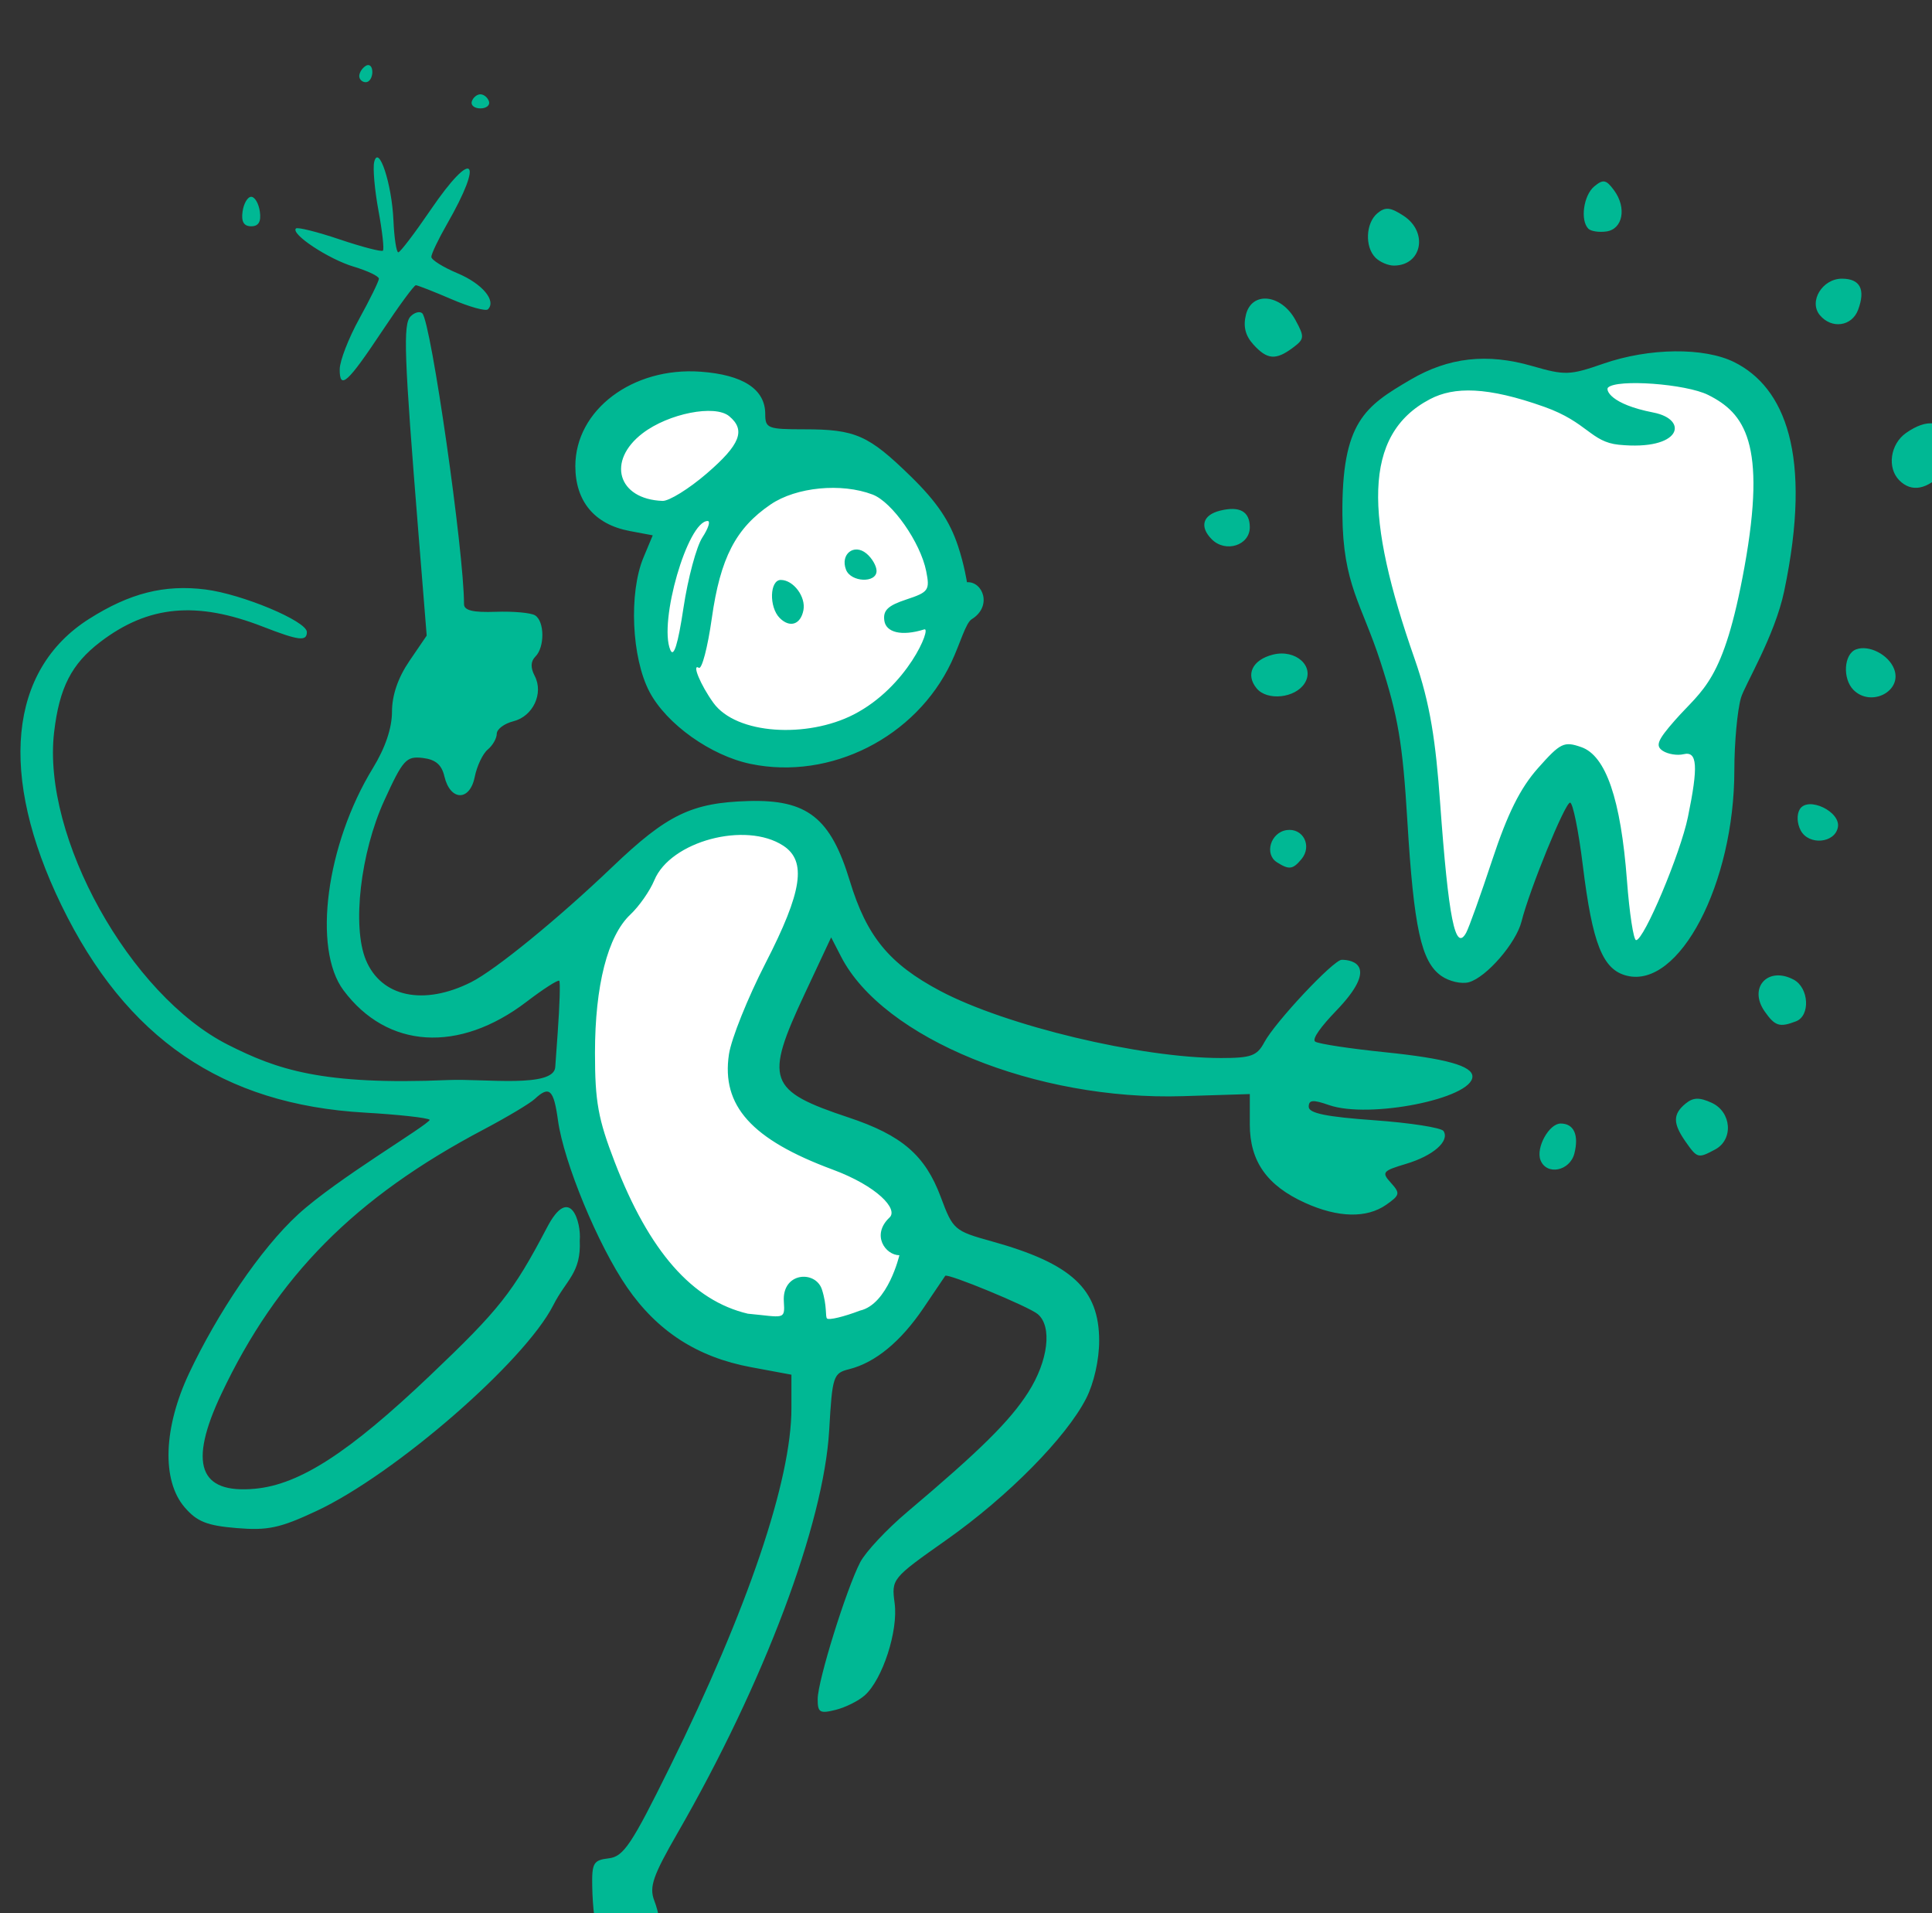 <?xml version="1.0" ?><svg height="173.644mm" viewBox="0 0 175.388 173.644" width="175.388mm" xmlns="http://www.w3.org/2000/svg">
    <rect x="0" y="0" width="175.388" height="173.644" fill="#333333" stroke="none"/>
    <path d="m 8336.234,16710.926 c -15.008,0.103 -32.844,6.668 -32.844,6.668 0,0 -11.315,-1.368 -34.791,-1.621 -23.476,-0.253 -29.218,7.852 -39.408,34.705 -10.19,26.852 18.071,78.127 19.197,95.859 1.126,17.733 -0.17,65.155 17.508,67.486 l 35.185,-64.752 c 0,0 13.963,64.854 19.705,66.374 5.742,1.52 11.145,-0.965 20.885,-21.079 9.739,-20.114 9.008,-60.595 9.008,-60.595 0,0 18.016,-44.889 19.086,-80 1.07,-35.111 -9.908,-39.114 -25.615,-42.356 -2.454,-0.506 -5.137,-0.708 -7.916,-0.689 z m -334.951,7.23 c -5.21,-0.05 -11.555,2.074 -19.242,7.699 -36.871,26.983 -0.789,42.401 10.863,40.278 0,0 -12.215,27.482 -1.307,54.627 10.909,27.145 41.632,26.599 64.894,18.166 23.263,-8.433 38.275,-37.843 22.518,-72.121 -15.757,-34.277 -55.805,-25.174 -55.805,-25.174 0,0 -4.903,-23.317 -21.922,-23.475 z m 14.012,149.043 c -5.429,0.1 -15.044,1.669 -27.719,9.352 -20.279,12.293 -23.729,30.165 -27.318,62.345 -3.59,32.179 16.968,86.512 44.613,104.637 27.645,18.124 52.541,5.203 71.049,-20.474 18.508,-25.677 -15.058,-38.768 -44.522,-52.739 -29.463,-13.971 0.233,-51.563 7.133,-66.961 6.9,-15.397 22.237,-31.466 -18.229,-35.746 0,0 -1.75,-0.472 -5.008,-0.414 z" fill="#FFFFFF" transform="translate(144.39,-182.297) matrix(0.265,0,0,0.265,-1323.399,-3567.159) translate(-3313.529,-2437.82)"/>
    <path d="m 4658.77,14824.126 c -3.814,-3.814 -6.527,-15.419 -6.799,-29.087 -0.16,-8.05 0.422,-9.043 5.657,-9.65 5.075,-0.589 7.811,-4.683 21,-31.406 26.642,-53.984 41.582,-98.076 41.582,-122.727 v -11.515 l -13.891,-2.584 c -18.306,-3.403 -32.014,-12.245 -42.432,-27.368 -9.956,-14.453 -21.685,-42.809 -23.656,-57.194 -1.449,-10.571 -2.955,-11.953 -7.949,-7.297 -1.654,1.541 -9.549,6.257 -17.545,10.477 -44.009,23.232 -70.695,50.131 -89.803,90.522 -11.373,24.041 -7.681,34.35 11.634,32.494 15.228,-1.463 32.107,-12.39 59.758,-38.687 23.815,-22.648 28.447,-28.5 40.065,-50.607 8.045,-15.578 11.891,-1.672 11.303,4.234 0.534,11.174 -4.62,13.435 -9.05,22.176 -9.78,19.303 -54.209,57.914 -81.14,70.515 -12.506,5.851 -16.658,6.739 -27.342,5.856 -10.186,-0.844 -13.597,-2.209 -17.825,-7.124 -7.905,-9.189 -7.277,-27.284 1.598,-46.044 9.521,-20.127 24.264,-42.361 37.324,-54.313 13.332,-12.203 44.022,-30.226 45.06,-32.352 -0.696,-0.697 -10.706,-1.805 -22.245,-2.466 -48.721,-2.788 -81.795,-25.409 -103.987,-71.123 -21.56,-44.414 -18.06,-80.491 9.504,-97.971 13.948,-8.846 25.8,-11.847 39.857,-10.091 12.607,1.576 34.767,10.865 34.767,14.575 0,3.29 -2.756,2.955 -15.058,-1.832 -22.746,-8.853 -39.279,-7.302 -55.705,5.226 -9.87,7.529 -14.028,15.653 -15.822,30.913 -4.216,35.876 25.963,90.102 59.593,107.078 16.658,8.411 32.089,13.927 75.474,12.062 12.088,-0.519 36.114,2.809 36.604,-4.416 l 0.834,-11.702 c 0.671,-9.415 0.949,-17.457 0.527,-17.877 -0.422,-0.422 -5.449,2.806 -11.172,7.174 -23.181,17.695 -47.739,16.16 -62.731,-3.919 -10.65,-14.265 -5.925,-49.962 10.072,-76.092 4.242,-6.928 6.544,-13.723 6.544,-19.314 0,-5.641 2.057,-11.646 5.945,-17.352 l 5.945,-8.724 -2.802,-34.768 c -4.968,-61.646 -5.339,-71.942 -2.685,-74.596 1.373,-1.372 3.166,-1.824 3.985,-1.006 2.996,2.997 14.287,81.695 14.287,99.585 0,2.164 3.071,2.907 10.874,2.632 5.981,-0.213 12.037,0.332 13.459,1.212 3.276,2.024 3.36,10.877 0.135,14.102 -1.648,1.649 -1.735,3.818 -0.265,6.617 3.135,5.976 -0.561,13.872 -7.281,15.558 -3.138,0.788 -5.705,2.714 -5.705,4.281 0,1.564 -1.393,4.002 -3.095,5.414 -1.702,1.412 -3.711,5.649 -4.464,9.415 -1.676,8.379 -8.399,8.229 -10.377,-0.23 -0.94,-4.02 -3.042,-5.797 -7.459,-6.312 -5.627,-0.656 -6.744,0.583 -13.139,14.58 -8.149,17.838 -11.068,43.114 -6.306,54.61 5.263,12.706 19.793,15.772 36.058,7.607 8.297,-4.165 29.733,-21.657 48.385,-39.482 18.748,-17.919 27.131,-21.98 46.545,-22.556 20.215,-0.598 28.22,5.696 34.805,27.382 5.767,18.984 13.511,28.407 30.942,37.649 22.536,11.948 68.738,22.99 96.197,22.99 10.344,0 12.363,-0.733 14.848,-5.384 3.711,-6.951 23.71,-28.26 26.519,-28.264 4.075,0 12.813,2.182 -1.881,17.441 -4.92,5.11 -8.53,9.767 -7.171,10.607 1.252,0.772 12.023,2.403 23.934,3.621 20.723,2.121 29.891,4.667 29.891,8.304 0,7.552 -35.355,14.591 -49.145,9.785 -5.503,-1.92 -6.934,-1.797 -6.934,0.589 0,2.206 5.98,3.433 22.45,4.613 12.347,0.883 23.033,2.55 23.746,3.705 2.14,3.462 -3.559,8.445 -12.835,11.224 -8.102,2.428 -8.475,2.895 -5.2,6.513 3.236,3.576 3.103,4.195 -1.6,7.49 -6.723,4.709 -16.548,4.475 -27.859,-0.662 -13.048,-5.927 -18.892,-14.248 -18.886,-26.892 v -10.351 l -22.942,0.72 c -50.23,1.577 -102.649,-19.803 -117.053,-47.742 l -3.425,-6.643 -9.049,19.312 c -13.872,29.6 -12.602,33.184 15.032,42.379 18.273,6.079 26.238,12.954 31.568,27.241 4.188,11.226 4.63,11.61 17.505,15.187 27.345,7.604 36.761,16.327 36.761,34.056 0,6.54 -1.802,14.534 -4.443,19.71 -6.821,13.371 -26.814,33.626 -47.781,48.408 -18.85,13.289 -18.952,13.413 -17.839,21.795 1.253,9.432 -4.121,26.01 -10.211,31.498 -2.115,1.906 -6.621,4.156 -10.014,5.004 -5.425,1.353 -6.165,0.901 -6.14,-3.751 0.034,-6.234 9.776,-37.553 14.557,-46.798 1.83,-3.537 9.082,-11.294 16.117,-17.232 25.059,-21.156 35.14,-31.122 41.431,-40.959 6.878,-10.756 8.32,-22.635 3.259,-26.836 -3.135,-2.602 -30.985,-14.11 -31.675,-13.089 -0.204,0.301 -3.564,5.274 -7.468,11.054 -7.749,11.468 -16.514,18.68 -25.429,20.916 -5.477,1.375 -5.78,2.299 -6.85,20.899 -1.853,32.189 -22.301,86.504 -51.939,137.959 -8.46,14.687 -9.765,18.466 -7.989,23.137 6.725,17.689 -3.638,35.101 -14.453,24.284 z m 58.845,-229.375 c -0.74,-10.2 10.897,-10.879 13.049,-4.182 1.831,5.702 1.09,9.27 1.734,9.913 0.644,0.644 5.735,-0.574 11.315,-2.703 9.563,-2.182 13.479,-18.955 13.479,-18.955 -4.761,-0.02 -9.761,-6.933 -3.365,-12.935 3.024,-2.84 -4.177,-10.733 -19.526,-16.421 -27.727,-10.274 -38.137,-21.848 -35.496,-39.462 0.796,-5.31 6.443,-19.376 12.548,-31.259 12.595,-24.514 14.159,-34.904 6.053,-40.202 -12.891,-8.425 -38.628,-1.531 -44.162,11.827 -1.509,3.646 -5.205,8.938 -8.213,11.763 -7.764,7.296 -12.117,24.314 -12.117,47.379 0,16.711 1.071,22.632 6.764,37.393 11.809,30.62 26.571,47.438 45.592,51.936 12.229,1.134 12.789,2.367 12.345,-4.092 z m 259.193,-48.528 c -1.626,-4.239 2.949,-12.513 6.919,-12.513 4.508,0 6.298,3.885 4.708,10.22 -1.528,6.089 -9.563,7.672 -11.627,2.293 z m 49.72,-6.283 c -4.391,-6.269 -4.405,-9.41 -0.06,-13.014 2.623,-2.177 4.735,-2.256 8.973,-0.324 6.847,3.118 7.559,12.6 1.203,16.001 -5.841,3.126 -6.109,3.055 -10.115,-2.663 z m 27.087,-44.621 c -5.706,-8.148 1.123,-15.601 9.96,-10.872 5.217,2.793 5.737,12.351 0.776,14.252 -5.631,2.163 -7.2,1.668 -10.736,-3.38 z m -110.777,-12.168 c -6.883,-4.821 -9.413,-16.384 -11.638,-53.196 -1.605,-26.545 -3.164,-35.756 -9.208,-54.388 -6.468,-19.938 -12.852,-26.457 -13.037,-50.382 -0.246,-31.809 7.681,-37.08 23.378,-46.277 13.008,-7.625 26.202,-9.104 41.586,-4.665 11.33,3.267 12.896,3.216 24.443,-0.794 15.667,-5.442 34.552,-5.655 44.863,-0.503 17.175,8.58 26.925,31.504 17.073,78.416 -3.239,15.421 -13.551,32.217 -14.8,36.527 -1.25,4.31 -2.272,15.454 -2.272,24.765 0,38.876 -18.873,74.937 -36.857,70.423 -8.255,-2.072 -11.744,-10.835 -15.06,-37.817 -1.451,-11.805 -3.412,-21.466 -4.359,-21.466 -1.728,0 -13.876,29.739 -16.63,40.711 -1.852,7.379 -12.005,19.105 -18.012,20.802 -2.505,0.708 -6.766,-0.263 -9.469,-2.156 z m 17.466,-39.778 c 5.249,-15.867 9.569,-24.53 15.643,-31.376 7.721,-8.699 8.906,-9.277 14.842,-7.212 8.429,2.93 13.546,17.872 15.646,45.68 0.849,11.239 2.258,20.435 3.132,20.435 2.7,0 15.172,-29.623 17.753,-42.169 3.597,-17.482 3.241,-22.652 -1.48,-21.522 -2.159,0.519 -5.365,0 -7.124,-1.145 -2.606,-1.703 -1.848,-3.627 4.099,-10.402 9.63,-10.966 16.702,-12.924 23.887,-52.657 7.669,-42.408 -0.034,-52.642 -12.451,-58.845 -7.623,-3.807 -31.291,-5.538 -34.32,-2.508 -0.781,0.781 0.688,5.636 15.564,8.537 12.265,2.392 9.678,13.179 -11.848,11.027 -9.562,-0.955 -10.733,-7.715 -25.476,-12.963 -19.589,-6.973 -30.937,-6.991 -39.215,-2.646 -23.325,12.239 -22.18,40.655 -5.298,88.838 5.449,15.55 7.272,28.677 8.766,49.349 2.871,39.728 5.191,51.327 8.917,44.591 0.941,-1.701 4.973,-12.956 8.962,-25.012 z m -73.762,0.866 c -4.425,-2.804 -2.185,-10.239 3.323,-11.031 5.625,-0.805 8.811,5.434 5.074,9.938 -2.957,3.562 -4.239,3.73 -8.397,1.093 z m 179.422,-10.896 c -1.29,-2.409 -1.422,-5.503 -0.312,-7.298 2.796,-4.524 14.062,0.822 13.039,6.187 -1.048,5.5 -9.961,6.279 -12.727,1.111 z m -359.709,-22.797 c -13.64,-2.822 -28.83,-13.636 -34.661,-24.679 -6.144,-11.632 -7.14,-33.892 -2.059,-46.053 l 3.162,-7.566 -7.899,-1.484 c -12.007,-2.251 -18.614,-10.137 -18.614,-22.218 0,-19.251 19.613,-34.031 42.921,-32.345 14.544,1.053 22.131,6.014 22.131,14.473 0,4.926 0.843,5.259 13.313,5.259 17.587,0 22.035,1.964 36.538,16.122 8.875,8.666 13.32,15.218 16.193,23.868 2.178,6.559 3.059,12.387 3.059,12.387 5.497,-0.325 8.744,8.275 1.643,12.66 -2.111,1.304 -3.937,8.303 -7.013,14.806 -12.13,25.64 -41.361,40.431 -68.715,34.77 z m 35.276,-16.924 c 18.51,-9.51 26.762,-29.964 24.198,-29.16 -7.993,2.505 -13.107,0.926 -13.683,-2.928 -0.533,-3.561 1.168,-5.215 7.521,-7.311 7.636,-2.521 8.111,-3.199 6.808,-9.714 -1.971,-9.852 -11.651,-23.681 -18.365,-26.233 -10.693,-4.067 -26.149,-2.57 -34.903,3.379 -11.973,8.136 -17.253,18.34 -20.172,38.985 -1.411,9.976 -3.408,17.615 -4.439,16.979 -2.506,-1.548 0.557,5.85 4.952,11.963 7.891,10.974 32.218,12.191 48.084,4.04 z m -25.332,-33.057 c -3.719,-3.72 -3.455,-13.039 0.37,-13.039 4.325,0 8.64,5.772 7.75,10.363 -0.957,4.933 -4.646,6.151 -8.12,2.676 z m 22.708,-16.554 c -2.034,-5.301 2.739,-9.074 7.003,-5.536 1.903,1.579 3.46,4.262 3.46,5.962 0,4.263 -8.801,3.906 -10.463,-0.426 z m -49.206,-11.037 c 2.031,-3.101 2.846,-5.636 1.811,-5.636 -6.84,0 -16.853,34.565 -12.792,44.159 1.168,2.757 2.619,-1.882 4.506,-14.409 1.531,-10.163 4.445,-21.015 6.476,-24.114 z m 1.489,-21.9 c 11.497,-9.9 13.444,-14.866 7.696,-19.636 -4.896,-4.065 -20.748,-0.942 -29.635,5.836 -12.421,9.475 -8.569,22.61 6.799,23.183 2.239,0.08 9.052,-4.139 15.14,-9.383 z m 188.4,73.606 c -3.93,-4.735 -1.485,-9.805 5.584,-11.581 7.797,-1.957 14.456,4.052 10.858,9.8 -3.194,5.1 -12.821,6.145 -16.442,1.781 z m 204.459,0.532 c -3.837,-3.838 -3.329,-12.287 0.835,-13.885 4.402,-1.69 11.186,1.791 13.072,6.704 2.915,7.598 -7.904,13.183 -13.907,7.181 z m -219.83,-51.593 c -4.288,-4.287 -3.14,-8.327 2.788,-9.814 6.732,-1.691 10.222,0.246 10.222,5.668 0,6.221 -8.293,8.863 -13.01,4.146 z m 235.532,-20.189 c -4.283,-4.282 -3.13,-12.448 2.294,-16.247 7.21,-5.05 12.688,-4.299 15.621,2.137 2.205,4.84 1.829,6.415 -2.682,11.216 -5.719,6.089 -11.03,7.097 -15.233,2.894 z m -534.282,-38.112 c 0.021,-2.85 3.051,-10.642 6.729,-17.315 3.679,-6.674 6.689,-12.824 6.689,-13.665 0,-0.841 -3.901,-2.699 -8.669,-4.126 -8.607,-2.579 -21.625,-11.188 -19.751,-13.063 0.538,-0.538 7.27,1.143 14.961,3.734 7.69,2.591 14.367,4.324 14.836,3.856 0.47,-0.47 -0.215,-6.638 -1.522,-13.707 -1.307,-7.067 -1.968,-14.557 -1.469,-16.642 1.509,-6.304 6.05,7.416 6.594,19.926 0.265,6.08 1.018,11.028 1.675,11 0.657,-0.03 5.65,-6.592 11.095,-14.582 14.466,-21.225 18.515,-17.634 5.568,4.941 -2.956,5.154 -5.364,10.201 -5.352,11.214 0.017,1.015 4.054,3.538 8.98,5.607 8.446,3.546 13.368,9.382 10.409,12.342 -0.732,0.731 -6.343,-0.825 -12.47,-3.462 -6.127,-2.635 -11.632,-4.792 -12.233,-4.792 -0.602,0 -5.779,7.046 -11.504,15.658 -11.913,17.919 -14.626,20.355 -14.569,13.076 z m 312.963,-8.454 c -2.748,-3.039 -3.525,-6.202 -2.513,-10.235 2.031,-8.094 12.114,-6.988 16.941,1.858 3.187,5.841 3.121,6.53 -0.919,9.534 -5.828,4.334 -8.767,4.082 -13.509,-1.157 z m 194.071,-10.043 c -3.879,-4.673 0.856,-12.48 7.571,-12.48 6.238,0 8.145,3.664 5.547,10.655 -2.124,5.714 -9.087,6.683 -13.117,1.825 z m -152.206,-19.659 c -3.725,-3.723 -3.37,-11.896 0.662,-15.243 2.703,-2.243 4.444,-2.069 8.973,0.899 8.518,5.58 6.263,17.037 -3.353,17.037 -1.974,0 -4.801,-1.211 -6.281,-2.693 z m 72.923,-9.923 c -2.862,-2.863 -1.668,-11.445 2.017,-14.505 3.069,-2.546 4.086,-2.338 6.814,1.392 4.349,5.949 2.967,13.241 -2.663,14.047 -2.518,0.359 -5.294,-0.07 -6.169,-0.934 z m -461.035,-5.89 c 0.394,-2.776 1.726,-5.048 2.96,-5.048 1.234,0 2.566,2.272 2.96,5.048 0.493,3.472 -0.43,5.047 -2.96,5.047 -2.53,0 -3.453,-1.575 -2.96,-5.047 z m 78.536,-37.741 c 0.442,-1.327 1.763,-2.413 2.935,-2.413 1.172,0 2.493,1.086 2.935,2.413 0.442,1.326 -0.879,2.411 -2.935,2.411 -2.056,0 -3.377,-1.085 -2.935,-2.411 z m -38.564,-8.673 c 0,-1.161 1.01,-2.734 2.243,-3.497 1.234,-0.762 2.243,0.188 2.243,2.111 0,1.923 -1.01,3.498 -2.243,3.498 -1.234,0 -2.243,-0.952 -2.243,-2.112 z" fill="#00B894" transform="translate(144.39,-182.297) matrix(0.265,0,0,0.265,-1323.399,-3567.159)"/>
</svg>
